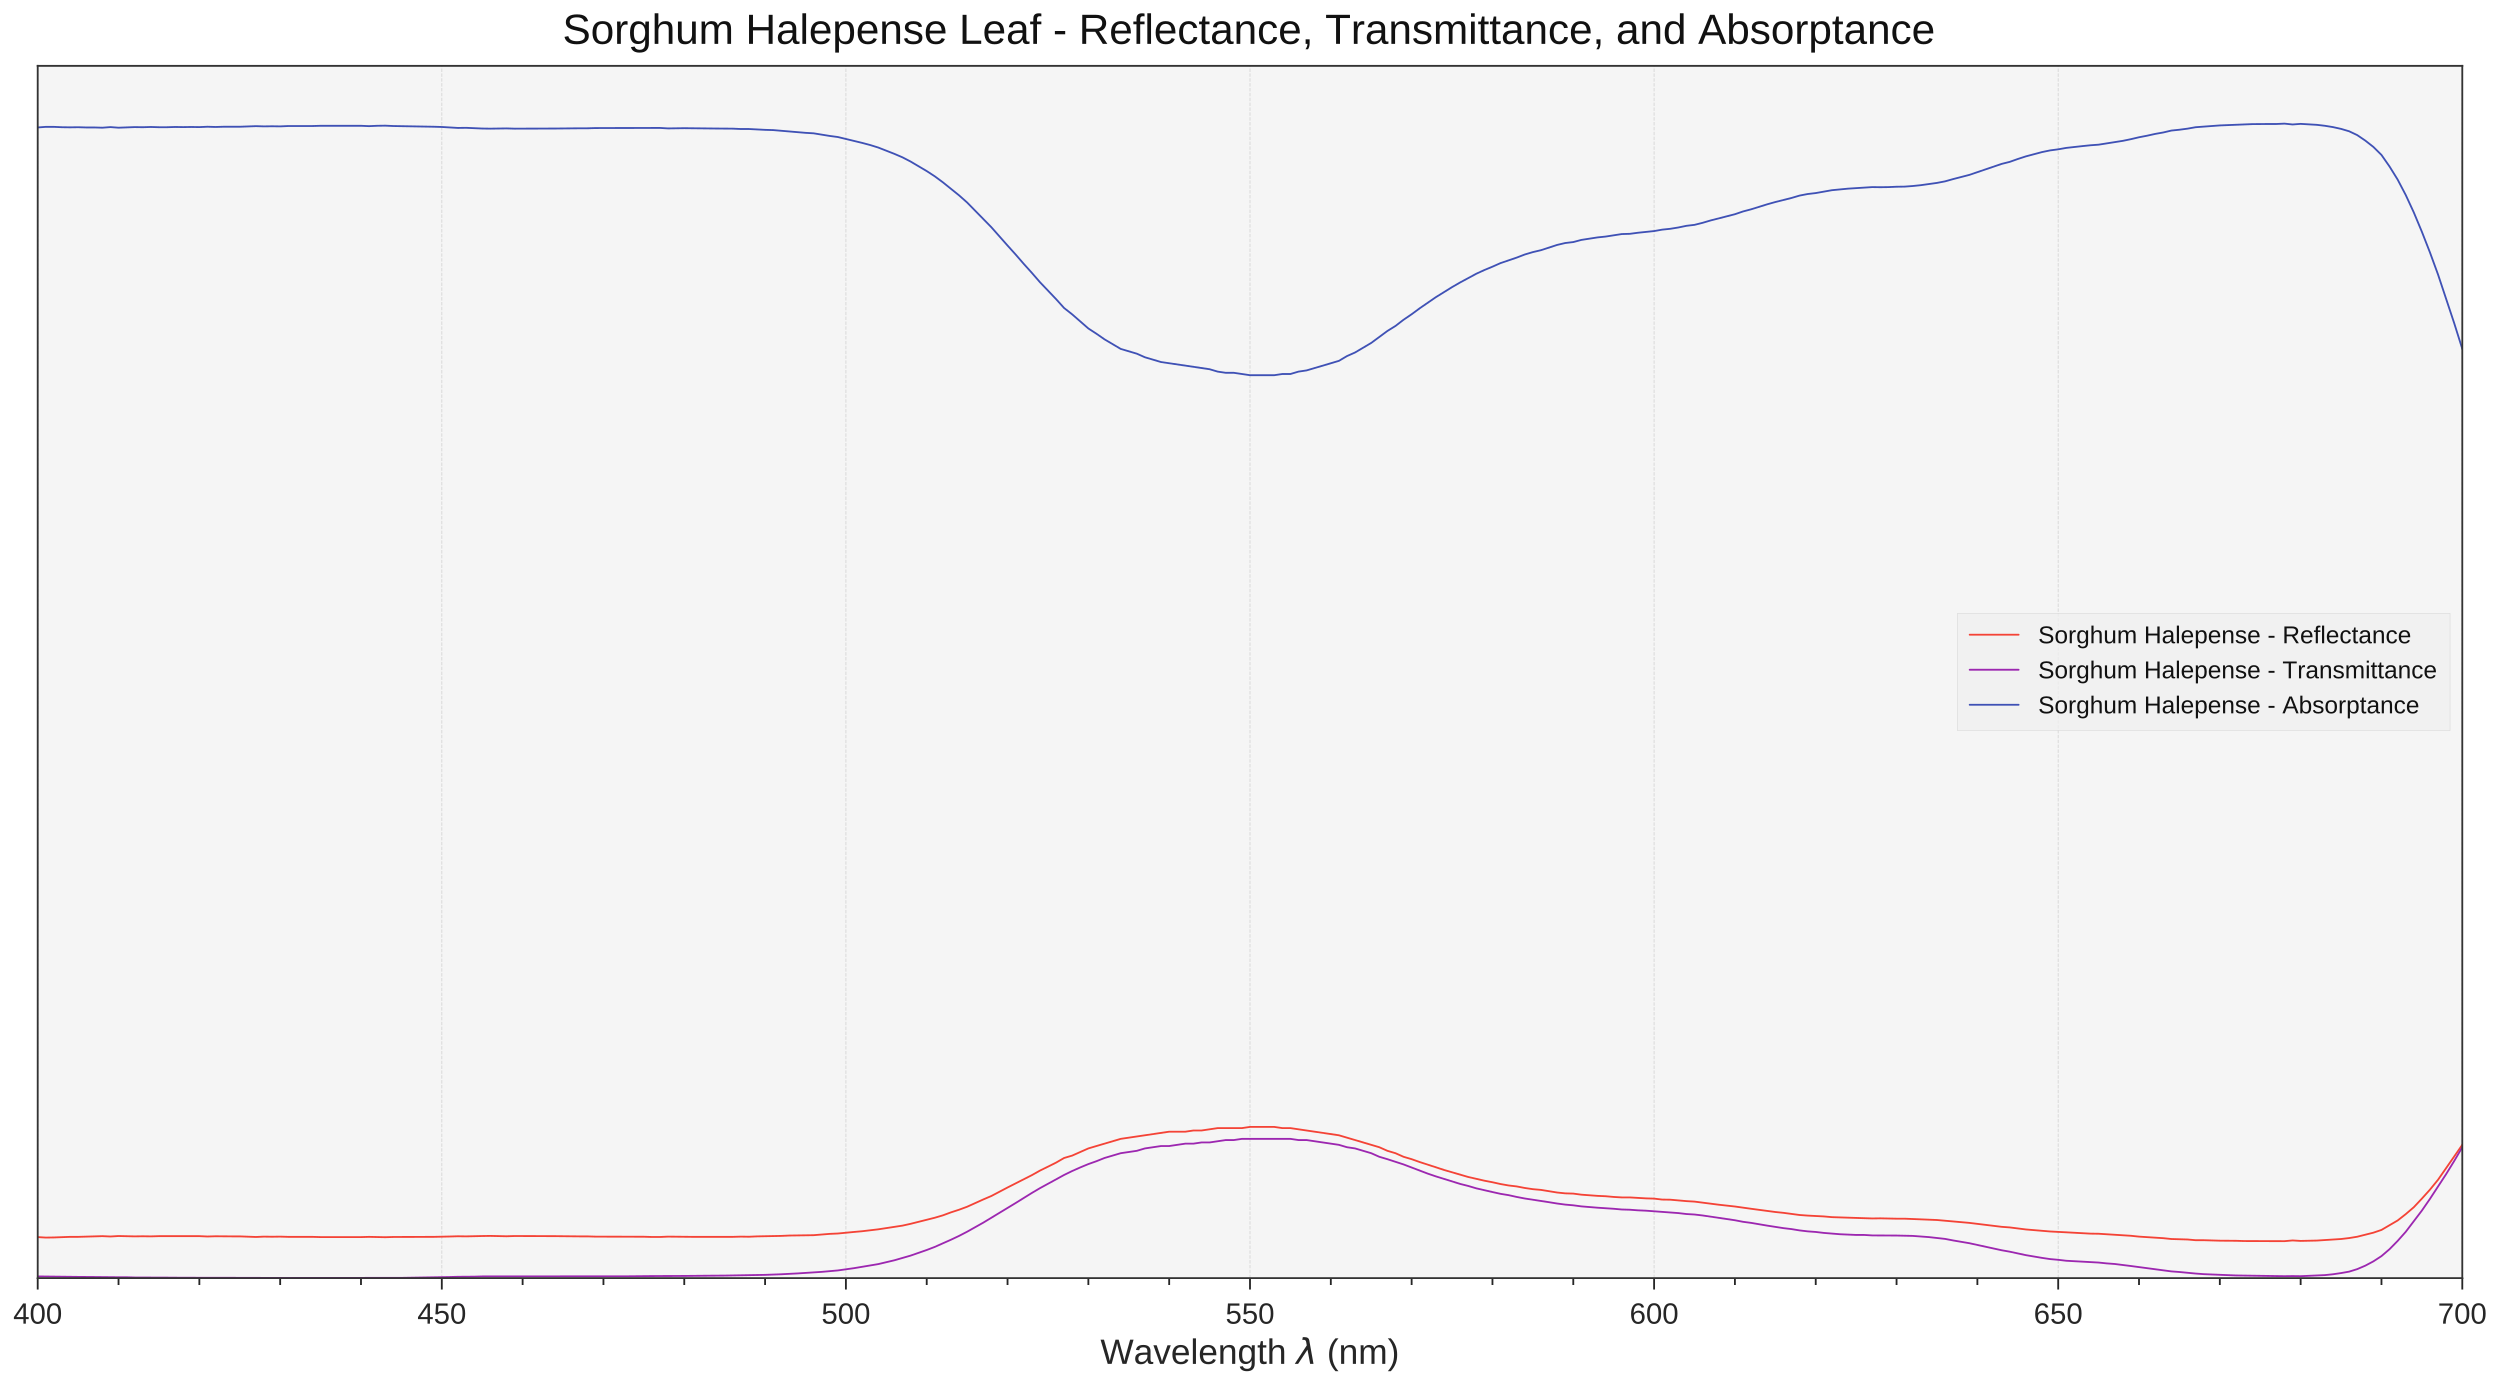 <?xml version="1.0" encoding="utf-8" standalone="no"?>
<!DOCTYPE svg PUBLIC "-//W3C//DTD SVG 1.1//EN"
  "http://www.w3.org/Graphics/SVG/1.1/DTD/svg11.dtd">
<!-- Created with matplotlib (http://matplotlib.org/) -->
<svg height="754.396pt" version="1.1" viewBox="0 0 1362.203 754.396" width="1362.203pt" xmlns="http://www.w3.org/2000/svg" xmlns:xlink="http://www.w3.org/1999/xlink">
 <defs>
  <style type="text/css">
*{stroke-linecap:butt;stroke-linejoin:round;}
  </style>
 </defs>
 <g id="figure_1">
  <g id="patch_1">
   <path d="M 0 754.396 
L 1362.203 754.396 
L 1362.203 0 
L 0 0 
z
" style="fill:none;opacity:0;"/>
  </g>
  <g id="axes_1">
   <g id="patch_2">
    <path d="M 20.546 696.407 
L 1341.656 696.407 
L 1341.656 35.897 
L 20.546 35.897 
z
" style="fill:#f5f5f5;"/>
   </g>
   <g id="matplotlib.axis_1">
    <g id="xtick_1">
     <g id="line2d_1">
      <path clip-path="url(#pf40af270e6)" d="M 20.546 696.407 
L 20.546 35.897 
" style="fill:none;stroke:#d5d5d5;stroke-dasharray:1.85,0.8;stroke-dashoffset:0;stroke-width:0.5;"/>
     </g>
     <g id="line2d_2">
      <defs>
       <path d="M 0 0 
L 0 6.25 
" id="m8e073213bd" style="stroke:#262626;"/>
      </defs>
      <g>
       <use style="fill:#262626;stroke:#262626;" x="20.546" xlink:href="#m8e073213bd" y="696.407"/>
      </g>
     </g>
     <g id="text_1">
      <!-- 400 -->
      <defs>
       <path d="M 43.016 15.578 
L 43.016 0 
L 34.719 0 
L 34.719 15.578 
L 2.297 15.578 
L 2.297 22.406 
L 33.797 68.797 
L 43.016 68.797 
L 43.016 22.516 
L 52.688 22.516 
L 52.688 15.578 
z
M 34.719 58.891 
Q 34.625 58.641 34.234 57.938 
Q 33.844 57.234 33.344 56.344 
Q 32.859 55.469 32.344 54.562 
Q 31.844 53.656 31.453 53.078 
L 13.812 27.094 
Q 13.578 26.703 13.109 26.062 
Q 12.641 25.438 12.156 24.781 
Q 11.672 24.125 11.172 23.484 
Q 10.688 22.859 10.406 22.516 
L 34.719 22.516 
z
" id="LiberationSans-34"/>
       <path d="M 51.703 34.422 
Q 51.703 24.516 49.828 17.75 
Q 47.953 10.984 44.703 6.812 
Q 41.453 2.641 37.062 0.828 
Q 32.672 -0.984 27.688 -0.984 
Q 22.656 -0.984 18.312 0.828 
Q 13.969 2.641 10.766 6.781 
Q 7.562 10.938 5.734 17.703 
Q 3.906 24.469 3.906 34.422 
Q 3.906 44.828 5.734 51.641 
Q 7.562 58.453 10.781 62.5 
Q 14.016 66.547 18.406 68.188 
Q 22.797 69.828 27.984 69.828 
Q 32.906 69.828 37.219 68.188 
Q 41.547 66.547 44.766 62.5 
Q 48 58.453 49.844 51.641 
Q 51.703 44.828 51.703 34.422 
z
M 42.781 34.422 
Q 42.781 42.625 41.797 48.062 
Q 40.828 53.516 38.922 56.766 
Q 37.016 60.016 34.25 61.359 
Q 31.5 62.703 27.984 62.703 
Q 24.266 62.703 21.438 61.328 
Q 18.609 59.969 16.672 56.719 
Q 14.75 53.469 13.766 48.016 
Q 12.797 42.578 12.797 34.422 
Q 12.797 26.516 13.797 21.094 
Q 14.797 15.672 16.719 12.375 
Q 18.656 9.078 21.438 7.641 
Q 24.219 6.203 27.781 6.203 
Q 31.25 6.203 34.031 7.641 
Q 36.812 9.078 38.734 12.375 
Q 40.672 15.672 41.719 21.094 
Q 42.781 26.516 42.781 34.422 
z
" id="LiberationSans-30"/>
      </defs>
      <g style="fill:#262626;" transform="translate(7.2 721.252)scale(0.16 -0.16)">
       <use xlink:href="#LiberationSans-34"/>
       <use x="55.615" xlink:href="#LiberationSans-30"/>
       <use x="111.23" xlink:href="#LiberationSans-30"/>
      </g>
     </g>
    </g>
    <g id="xtick_2">
     <g id="line2d_3">
      <path clip-path="url(#pf40af270e6)" d="M 240.731 696.407 
L 240.731 35.897 
" style="fill:none;stroke:#d5d5d5;stroke-dasharray:1.85,0.8;stroke-dashoffset:0;stroke-width:0.5;"/>
     </g>
     <g id="line2d_4">
      <g>
       <use style="fill:#262626;stroke:#262626;" x="240.731" xlink:href="#m8e073213bd" y="696.407"/>
      </g>
     </g>
     <g id="text_2">
      <!-- 450 -->
      <defs>
       <path d="M 51.422 22.406 
Q 51.422 17.234 49.859 12.938 
Q 48.297 8.641 45.219 5.531 
Q 42.141 2.438 37.578 0.719 
Q 33.016 -0.984 27 -0.984 
Q 21.578 -0.984 17.547 0.281 
Q 13.531 1.562 10.734 3.781 
Q 7.953 6 6.312 8.984 
Q 4.688 11.969 4 15.375 
L 12.891 16.406 
Q 13.422 14.453 14.391 12.625 
Q 15.375 10.797 17.062 9.344 
Q 18.75 7.906 21.219 7.047 
Q 23.688 6.203 27.203 6.203 
Q 30.609 6.203 33.391 7.25 
Q 36.188 8.297 38.156 10.344 
Q 40.141 12.406 41.203 15.375 
Q 42.281 18.359 42.281 22.219 
Q 42.281 25.391 41.25 28.047 
Q 40.234 30.719 38.328 32.641 
Q 36.422 34.578 33.656 35.641 
Q 30.906 36.719 27.391 36.719 
Q 25.203 36.719 23.344 36.328 
Q 21.484 35.938 19.891 35.25 
Q 18.312 34.578 17.016 33.672 
Q 15.719 32.766 14.594 31.781 
L 6 31.781 
L 8.297 68.797 
L 47.406 68.797 
L 47.406 61.328 
L 16.312 61.328 
L 14.984 39.5 
Q 17.328 41.312 20.844 42.594 
Q 24.359 43.891 29.203 43.891 
Q 34.328 43.891 38.422 42.328 
Q 42.531 40.766 45.406 37.906 
Q 48.297 35.062 49.859 31.109 
Q 51.422 27.156 51.422 22.406 
z
" id="LiberationSans-35"/>
      </defs>
      <g style="fill:#262626;" transform="translate(227.385 721.252)scale(0.16 -0.16)">
       <use xlink:href="#LiberationSans-34"/>
       <use x="55.615" xlink:href="#LiberationSans-35"/>
       <use x="111.23" xlink:href="#LiberationSans-30"/>
      </g>
     </g>
    </g>
    <g id="xtick_3">
     <g id="line2d_5">
      <path clip-path="url(#pf40af270e6)" d="M 460.916 696.407 
L 460.916 35.897 
" style="fill:none;stroke:#d5d5d5;stroke-dasharray:1.85,0.8;stroke-dashoffset:0;stroke-width:0.5;"/>
     </g>
     <g id="line2d_6">
      <g>
       <use style="fill:#262626;stroke:#262626;" x="460.916" xlink:href="#m8e073213bd" y="696.407"/>
      </g>
     </g>
     <g id="text_3">
      <!-- 500 -->
      <g style="fill:#262626;" transform="translate(447.57 721.252)scale(0.16 -0.16)">
       <use xlink:href="#LiberationSans-35"/>
       <use x="55.615" xlink:href="#LiberationSans-30"/>
       <use x="111.23" xlink:href="#LiberationSans-30"/>
      </g>
     </g>
    </g>
    <g id="xtick_4">
     <g id="line2d_7">
      <path clip-path="url(#pf40af270e6)" d="M 681.101 696.407 
L 681.101 35.897 
" style="fill:none;stroke:#d5d5d5;stroke-dasharray:1.85,0.8;stroke-dashoffset:0;stroke-width:0.5;"/>
     </g>
     <g id="line2d_8">
      <g>
       <use style="fill:#262626;stroke:#262626;" x="681.101" xlink:href="#m8e073213bd" y="696.407"/>
      </g>
     </g>
     <g id="text_4">
      <!-- 550 -->
      <g style="fill:#262626;" transform="translate(667.755 721.252)scale(0.16 -0.16)">
       <use xlink:href="#LiberationSans-35"/>
       <use x="55.615" xlink:href="#LiberationSans-35"/>
       <use x="111.23" xlink:href="#LiberationSans-30"/>
      </g>
     </g>
    </g>
    <g id="xtick_5">
     <g id="line2d_9">
      <path clip-path="url(#pf40af270e6)" d="M 901.286 696.407 
L 901.286 35.897 
" style="fill:none;stroke:#d5d5d5;stroke-dasharray:1.85,0.8;stroke-dashoffset:0;stroke-width:0.5;"/>
     </g>
     <g id="line2d_10">
      <g>
       <use style="fill:#262626;stroke:#262626;" x="901.286" xlink:href="#m8e073213bd" y="696.407"/>
      </g>
     </g>
     <g id="text_5">
      <!-- 600 -->
      <defs>
       <path d="M 51.219 22.516 
Q 51.219 17.328 49.781 13 
Q 48.344 8.688 45.531 5.578 
Q 42.719 2.484 38.562 0.75 
Q 34.422 -0.984 29 -0.984 
Q 23 -0.984 18.5 1.312 
Q 14.016 3.609 11.031 7.922 
Q 8.062 12.25 6.562 18.531 
Q 5.078 24.812 5.078 32.812 
Q 5.078 42 6.766 48.922 
Q 8.453 55.859 11.625 60.5 
Q 14.797 65.141 19.359 67.484 
Q 23.922 69.828 29.688 69.828 
Q 33.203 69.828 36.281 69.094 
Q 39.359 68.359 41.875 66.719 
Q 44.391 65.094 46.281 62.406 
Q 48.188 59.719 49.312 55.812 
L 40.922 54.297 
Q 39.547 58.734 36.547 60.719 
Q 33.547 62.703 29.594 62.703 
Q 25.984 62.703 23.047 60.984 
Q 20.125 59.281 18.062 55.875 
Q 16.016 52.484 14.906 47.359 
Q 13.812 42.234 13.812 35.406 
Q 16.219 39.844 20.562 42.156 
Q 24.906 44.484 30.516 44.484 
Q 35.203 44.484 39.016 42.969 
Q 42.828 41.453 45.531 38.594 
Q 48.25 35.75 49.734 31.672 
Q 51.219 27.594 51.219 22.516 
z
M 42.281 22.125 
Q 42.281 25.688 41.406 28.562 
Q 40.531 31.453 38.766 33.469 
Q 37.016 35.5 34.422 36.594 
Q 31.844 37.703 28.422 37.703 
Q 26.031 37.703 23.578 36.984 
Q 21.141 36.281 19.156 34.688 
Q 17.188 33.109 15.938 30.516 
Q 14.703 27.938 14.703 24.219 
Q 14.703 20.406 15.672 17.109 
Q 16.656 13.812 18.484 11.375 
Q 20.312 8.938 22.891 7.516 
Q 25.484 6.109 28.719 6.109 
Q 31.891 6.109 34.406 7.203 
Q 36.922 8.297 38.672 10.375 
Q 40.438 12.453 41.359 15.422 
Q 42.281 18.406 42.281 22.125 
z
" id="LiberationSans-36"/>
      </defs>
      <g style="fill:#262626;" transform="translate(887.94 721.252)scale(0.16 -0.16)">
       <use xlink:href="#LiberationSans-36"/>
       <use x="55.615" xlink:href="#LiberationSans-30"/>
       <use x="111.23" xlink:href="#LiberationSans-30"/>
      </g>
     </g>
    </g>
    <g id="xtick_6">
     <g id="line2d_11">
      <path clip-path="url(#pf40af270e6)" d="M 1121.471 696.407 
L 1121.471 35.897 
" style="fill:none;stroke:#d5d5d5;stroke-dasharray:1.85,0.8;stroke-dashoffset:0;stroke-width:0.5;"/>
     </g>
     <g id="line2d_12">
      <g>
       <use style="fill:#262626;stroke:#262626;" x="1121.471" xlink:href="#m8e073213bd" y="696.407"/>
      </g>
     </g>
     <g id="text_6">
      <!-- 650 -->
      <g style="fill:#262626;" transform="translate(1108.125 721.252)scale(0.16 -0.16)">
       <use xlink:href="#LiberationSans-36"/>
       <use x="55.615" xlink:href="#LiberationSans-35"/>
       <use x="111.23" xlink:href="#LiberationSans-30"/>
      </g>
     </g>
    </g>
    <g id="xtick_7">
     <g id="line2d_13">
      <path clip-path="url(#pf40af270e6)" d="M 1341.656 696.407 
L 1341.656 35.897 
" style="fill:none;stroke:#d5d5d5;stroke-dasharray:1.85,0.8;stroke-dashoffset:0;stroke-width:0.5;"/>
     </g>
     <g id="line2d_14">
      <g>
       <use style="fill:#262626;stroke:#262626;" x="1341.656" xlink:href="#m8e073213bd" y="696.407"/>
      </g>
     </g>
     <g id="text_7">
      <!-- 700 -->
      <defs>
       <path d="M 50.594 61.672 
Q 45.406 53.766 41.062 46.453 
Q 36.719 39.156 33.594 31.75 
Q 30.469 24.359 28.734 16.578 
Q 27 8.797 27 0 
L 17.828 0 
Q 17.828 8.25 19.781 16.188 
Q 21.734 24.125 25.047 31.766 
Q 28.375 39.406 32.766 46.781 
Q 37.156 54.156 42.094 61.328 
L 5.125 61.328 
L 5.125 68.797 
L 50.594 68.797 
z
" id="LiberationSans-37"/>
      </defs>
      <g style="fill:#262626;" transform="translate(1328.31 721.252)scale(0.16 -0.16)">
       <use xlink:href="#LiberationSans-37"/>
       <use x="55.615" xlink:href="#LiberationSans-30"/>
       <use x="111.23" xlink:href="#LiberationSans-30"/>
      </g>
     </g>
    </g>
    <g id="xtick_8">
     <g id="line2d_15">
      <defs>
       <path d="M 0 0 
L 0 3.75 
" id="m6a6f4b7bab" style="stroke:#262626;"/>
      </defs>
      <g>
       <use style="fill:#262626;stroke:#262626;" x="64.583" xlink:href="#m6a6f4b7bab" y="696.407"/>
      </g>
     </g>
    </g>
    <g id="xtick_9">
     <g id="line2d_16">
      <g>
       <use style="fill:#262626;stroke:#262626;" x="108.62" xlink:href="#m6a6f4b7bab" y="696.407"/>
      </g>
     </g>
    </g>
    <g id="xtick_10">
     <g id="line2d_17">
      <g>
       <use style="fill:#262626;stroke:#262626;" x="152.657" xlink:href="#m6a6f4b7bab" y="696.407"/>
      </g>
     </g>
    </g>
    <g id="xtick_11">
     <g id="line2d_18">
      <g>
       <use style="fill:#262626;stroke:#262626;" x="196.694" xlink:href="#m6a6f4b7bab" y="696.407"/>
      </g>
     </g>
    </g>
    <g id="xtick_12">
     <g id="line2d_19">
      <g>
       <use style="fill:#262626;stroke:#262626;" x="284.768" xlink:href="#m6a6f4b7bab" y="696.407"/>
      </g>
     </g>
    </g>
    <g id="xtick_13">
     <g id="line2d_20">
      <g>
       <use style="fill:#262626;stroke:#262626;" x="328.805" xlink:href="#m6a6f4b7bab" y="696.407"/>
      </g>
     </g>
    </g>
    <g id="xtick_14">
     <g id="line2d_21">
      <g>
       <use style="fill:#262626;stroke:#262626;" x="372.842" xlink:href="#m6a6f4b7bab" y="696.407"/>
      </g>
     </g>
    </g>
    <g id="xtick_15">
     <g id="line2d_22">
      <g>
       <use style="fill:#262626;stroke:#262626;" x="416.879" xlink:href="#m6a6f4b7bab" y="696.407"/>
      </g>
     </g>
    </g>
    <g id="xtick_16">
     <g id="line2d_23">
      <g>
       <use style="fill:#262626;stroke:#262626;" x="504.953" xlink:href="#m6a6f4b7bab" y="696.407"/>
      </g>
     </g>
    </g>
    <g id="xtick_17">
     <g id="line2d_24">
      <g>
       <use style="fill:#262626;stroke:#262626;" x="548.99" xlink:href="#m6a6f4b7bab" y="696.407"/>
      </g>
     </g>
    </g>
    <g id="xtick_18">
     <g id="line2d_25">
      <g>
       <use style="fill:#262626;stroke:#262626;" x="593.027" xlink:href="#m6a6f4b7bab" y="696.407"/>
      </g>
     </g>
    </g>
    <g id="xtick_19">
     <g id="line2d_26">
      <g>
       <use style="fill:#262626;stroke:#262626;" x="637.064" xlink:href="#m6a6f4b7bab" y="696.407"/>
      </g>
     </g>
    </g>
    <g id="xtick_20">
     <g id="line2d_27">
      <g>
       <use style="fill:#262626;stroke:#262626;" x="725.138" xlink:href="#m6a6f4b7bab" y="696.407"/>
      </g>
     </g>
    </g>
    <g id="xtick_21">
     <g id="line2d_28">
      <g>
       <use style="fill:#262626;stroke:#262626;" x="769.175" xlink:href="#m6a6f4b7bab" y="696.407"/>
      </g>
     </g>
    </g>
    <g id="xtick_22">
     <g id="line2d_29">
      <g>
       <use style="fill:#262626;stroke:#262626;" x="813.212" xlink:href="#m6a6f4b7bab" y="696.407"/>
      </g>
     </g>
    </g>
    <g id="xtick_23">
     <g id="line2d_30">
      <g>
       <use style="fill:#262626;stroke:#262626;" x="857.249" xlink:href="#m6a6f4b7bab" y="696.407"/>
      </g>
     </g>
    </g>
    <g id="xtick_24">
     <g id="line2d_31">
      <g>
       <use style="fill:#262626;stroke:#262626;" x="945.323" xlink:href="#m6a6f4b7bab" y="696.407"/>
      </g>
     </g>
    </g>
    <g id="xtick_25">
     <g id="line2d_32">
      <g>
       <use style="fill:#262626;stroke:#262626;" x="989.36" xlink:href="#m6a6f4b7bab" y="696.407"/>
      </g>
     </g>
    </g>
    <g id="xtick_26">
     <g id="line2d_33">
      <g>
       <use style="fill:#262626;stroke:#262626;" x="1033.397" xlink:href="#m6a6f4b7bab" y="696.407"/>
      </g>
     </g>
    </g>
    <g id="xtick_27">
     <g id="line2d_34">
      <g>
       <use style="fill:#262626;stroke:#262626;" x="1077.434" xlink:href="#m6a6f4b7bab" y="696.407"/>
      </g>
     </g>
    </g>
    <g id="xtick_28">
     <g id="line2d_35">
      <g>
       <use style="fill:#262626;stroke:#262626;" x="1165.508" xlink:href="#m6a6f4b7bab" y="696.407"/>
      </g>
     </g>
    </g>
    <g id="xtick_29">
     <g id="line2d_36">
      <g>
       <use style="fill:#262626;stroke:#262626;" x="1209.545" xlink:href="#m6a6f4b7bab" y="696.407"/>
      </g>
     </g>
    </g>
    <g id="xtick_30">
     <g id="line2d_37">
      <g>
       <use style="fill:#262626;stroke:#262626;" x="1253.582" xlink:href="#m6a6f4b7bab" y="696.407"/>
      </g>
     </g>
    </g>
    <g id="xtick_31">
     <g id="line2d_38">
      <g>
       <use style="fill:#262626;stroke:#262626;" x="1297.619" xlink:href="#m6a6f4b7bab" y="696.407"/>
      </g>
     </g>
    </g>
    <g id="text_8">
     <!-- Wavelength $\lambda$ (nm) -->
     <defs>
      <path d="M 73.781 0 
L 62.641 0 
L 50.734 43.703 
Q 50.203 45.562 49.578 48.094 
Q 48.969 50.641 48.484 52.938 
Q 47.906 55.609 47.312 58.406 
Q 46.688 55.562 46.094 52.875 
Q 45.562 50.531 44.969 48.047 
Q 44.391 45.562 43.844 43.703 
L 31.844 0 
L 20.703 0 
L 0.438 68.797 
L 10.156 68.797 
L 22.516 25.094 
Q 23.344 22.016 24.094 18.984 
Q 24.859 15.969 25.391 13.578 
Q 26.031 10.75 26.562 8.203 
Q 27.297 11.578 28.078 14.844 
Q 28.422 16.219 28.766 17.719 
Q 29.109 19.234 29.469 20.703 
Q 29.828 22.172 30.188 23.516 
Q 30.562 24.859 30.859 25.984 
L 42.828 68.797 
L 51.766 68.797 
L 63.719 25.984 
Q 64.016 24.859 64.375 23.516 
Q 64.75 22.172 65.109 20.719 
Q 65.484 19.281 65.812 17.766 
Q 66.156 16.266 66.5 14.891 
Q 67.281 11.625 68.016 8.203 
Q 68.062 8.203 68.453 9.891 
Q 68.844 11.578 69.422 14.109 
Q 70.016 16.656 70.719 19.609 
Q 71.438 22.562 72.172 25.094 
L 84.328 68.797 
L 94.047 68.797 
z
" id="LiberationSans-57"/>
      <path d="M 20.219 -0.984 
Q 12.25 -0.984 8.25 3.219 
Q 4.25 7.422 4.25 14.75 
Q 4.25 19.969 6.219 23.312 
Q 8.203 26.656 11.391 28.562 
Q 14.594 30.469 18.688 31.203 
Q 22.797 31.938 27.047 32.031 
L 38.922 32.234 
L 38.922 35.109 
Q 38.922 38.375 38.234 40.672 
Q 37.547 42.969 36.125 44.375 
Q 34.719 45.797 32.594 46.453 
Q 30.469 47.125 27.594 47.125 
Q 25.047 47.125 23 46.75 
Q 20.953 46.391 19.438 45.438 
Q 17.922 44.484 16.984 42.844 
Q 16.062 41.219 15.766 38.719 
L 6.594 39.547 
Q 7.078 42.672 8.438 45.281 
Q 9.812 47.906 12.328 49.797 
Q 14.844 51.703 18.625 52.75 
Q 22.406 53.812 27.781 53.812 
Q 37.75 53.812 42.766 49.234 
Q 47.797 44.672 47.797 36.031 
L 47.797 13.281 
Q 47.797 9.375 48.828 7.391 
Q 49.859 5.422 52.734 5.422 
Q 53.469 5.422 54.203 5.516 
Q 54.938 5.609 55.609 5.766 
L 55.609 0.297 
Q 53.953 -0.094 52.312 -0.281 
Q 50.688 -0.484 48.828 -0.484 
Q 46.344 -0.484 44.562 0.172 
Q 42.781 0.828 41.656 2.172 
Q 40.531 3.516 39.938 5.484 
Q 39.359 7.469 39.203 10.109 
L 38.922 10.109 
Q 37.5 7.562 35.812 5.516 
Q 34.125 3.469 31.875 2.031 
Q 29.641 0.594 26.781 -0.188 
Q 23.922 -0.984 20.219 -0.984 
z
M 22.219 5.609 
Q 26.422 5.609 29.562 7.141 
Q 32.719 8.688 34.781 11.078 
Q 36.859 13.484 37.891 16.312 
Q 38.922 19.141 38.922 21.734 
L 38.922 26.078 
L 29.297 25.875 
Q 26.078 25.828 23.172 25.406 
Q 20.266 25 18.062 23.781 
Q 15.875 22.562 14.578 20.359 
Q 13.281 18.172 13.281 14.594 
Q 13.281 10.297 15.594 7.953 
Q 17.922 5.609 22.219 5.609 
z
" id="LiberationSans-61"/>
      <path d="M 29.938 0 
L 19.531 0 
L 0.344 52.828 
L 9.719 52.828 
L 21.344 18.453 
Q 21.688 17.391 22.141 15.844 
Q 22.609 14.312 23.094 12.641 
Q 23.578 10.984 24 9.438 
Q 24.422 7.906 24.703 6.891 
Q 25 7.906 25.453 9.438 
Q 25.922 10.984 26.406 12.594 
Q 26.906 14.203 27.422 15.734 
Q 27.938 17.281 28.328 18.359 
L 40.328 52.828 
L 49.656 52.828 
z
" id="LiberationSans-76"/>
      <path d="M 13.484 24.562 
Q 13.484 20.406 14.328 16.906 
Q 15.188 13.422 16.969 10.906 
Q 18.75 8.406 21.531 7 
Q 24.312 5.609 28.219 5.609 
Q 33.938 5.609 37.375 7.906 
Q 40.828 10.203 42.047 13.719 
L 49.75 11.531 
Q 48.922 9.328 47.438 7.109 
Q 45.953 4.891 43.453 3.094 
Q 40.969 1.312 37.234 0.156 
Q 33.5 -0.984 28.219 -0.984 
Q 16.5 -0.984 10.375 6 
Q 4.25 12.984 4.25 26.766 
Q 4.25 34.188 6.094 39.328 
Q 7.953 44.484 11.172 47.703 
Q 14.406 50.922 18.703 52.359 
Q 23 53.812 27.875 53.812 
Q 34.516 53.812 38.984 51.656 
Q 43.453 49.516 46.156 45.719 
Q 48.875 41.938 50.016 36.812 
Q 51.172 31.688 51.172 25.734 
L 51.172 24.562 
z
M 42.094 31.297 
Q 41.359 39.656 37.844 43.484 
Q 34.328 47.312 27.734 47.312 
Q 25.531 47.312 23.109 46.609 
Q 20.703 45.906 18.656 44.094 
Q 16.609 42.281 15.188 39.172 
Q 13.766 36.078 13.578 31.297 
z
" id="LiberationSans-65"/>
      <path d="M 6.734 0 
L 6.734 72.469 
L 15.531 72.469 
L 15.531 0 
z
" id="LiberationSans-6c"/>
      <path d="M 40.281 0 
L 40.281 33.5 
Q 40.281 37.359 39.719 39.938 
Q 39.156 42.531 37.891 44.109 
Q 36.625 45.703 34.547 46.359 
Q 32.469 47.016 29.391 47.016 
Q 26.266 47.016 23.75 45.922 
Q 21.234 44.828 19.453 42.75 
Q 17.672 40.672 16.688 37.625 
Q 15.719 34.578 15.719 30.609 
L 15.719 0 
L 6.938 0 
L 6.938 41.547 
Q 6.938 43.219 6.906 45.047 
Q 6.891 46.875 6.828 48.5 
Q 6.781 50.141 6.734 51.312 
Q 6.688 52.484 6.641 52.828 
L 14.938 52.828 
Q 14.984 52.594 15.031 51.516 
Q 15.094 50.438 15.156 49.047 
Q 15.234 47.656 15.281 46.219 
Q 15.328 44.781 15.328 43.797 
L 15.484 43.797 
Q 16.75 46.094 18.266 47.953 
Q 19.781 49.812 21.781 51.094 
Q 23.781 52.391 26.359 53.094 
Q 28.953 53.812 32.375 53.812 
Q 36.766 53.812 39.938 52.734 
Q 43.109 51.656 45.156 49.406 
Q 47.219 47.172 48.172 43.625 
Q 49.125 40.094 49.125 35.203 
L 49.125 0 
z
" id="LiberationSans-6e"/>
      <path d="M 26.766 -20.75 
Q 22.219 -20.75 18.703 -19.812 
Q 15.188 -18.891 12.688 -17.156 
Q 10.203 -15.438 8.641 -13.031 
Q 7.078 -10.641 6.391 -7.719 
L 15.234 -6.453 
Q 16.109 -10.109 19.109 -12.078 
Q 22.125 -14.062 27 -14.062 
Q 29.984 -14.062 32.422 -13.234 
Q 34.859 -12.406 36.562 -10.562 
Q 38.281 -8.734 39.203 -5.797 
Q 40.141 -2.875 40.141 1.312 
L 40.141 9.812 
L 40.047 9.812 
Q 39.062 7.812 37.625 5.984 
Q 36.188 4.156 34.109 2.734 
Q 32.031 1.312 29.297 0.453 
Q 26.562 -0.391 23.047 -0.391 
Q 18.016 -0.391 14.422 1.297 
Q 10.844 2.984 8.562 6.344 
Q 6.297 9.719 5.25 14.719 
Q 4.203 19.734 4.203 26.312 
Q 4.203 32.672 5.25 37.75 
Q 6.297 42.828 8.656 46.359 
Q 11.031 49.906 14.812 51.781 
Q 18.609 53.656 24.031 53.656 
Q 29.641 53.656 33.766 51.094 
Q 37.891 48.531 40.141 43.797 
L 40.234 43.797 
Q 40.234 45.016 40.297 46.531 
Q 40.375 48.047 40.453 49.391 
Q 40.531 50.734 40.625 51.703 
Q 40.719 52.688 40.828 52.828 
L 49.172 52.828 
Q 49.125 52.391 49.078 51.344 
Q 49.031 50.297 48.969 48.828 
Q 48.922 47.359 48.891 45.578 
Q 48.875 43.797 48.875 41.891 
L 48.875 1.516 
Q 48.875 -9.578 43.422 -15.156 
Q 37.984 -20.75 26.766 -20.75 
z
M 40.141 26.422 
Q 40.141 31.938 38.938 35.859 
Q 37.75 39.797 35.797 42.281 
Q 33.844 44.781 31.328 45.953 
Q 28.812 47.125 26.172 47.125 
Q 22.797 47.125 20.375 45.953 
Q 17.969 44.781 16.375 42.266 
Q 14.797 39.75 14.031 35.812 
Q 13.281 31.891 13.281 26.422 
Q 13.281 20.703 14.031 16.812 
Q 14.797 12.938 16.359 10.547 
Q 17.922 8.156 20.312 7.125 
Q 22.703 6.109 26.031 6.109 
Q 28.656 6.109 31.172 7.219 
Q 33.688 8.344 35.688 10.781 
Q 37.703 13.234 38.922 17.094 
Q 40.141 20.953 40.141 26.422 
z
" id="LiberationSans-67"/>
      <path d="M 27.047 0.391 
Q 25.047 -0.141 22.969 -0.453 
Q 20.906 -0.781 18.172 -0.781 
Q 7.625 -0.781 7.625 11.188 
L 7.625 46.438 
L 1.516 46.438 
L 1.516 52.828 
L 7.953 52.828 
L 10.547 64.656 
L 16.406 64.656 
L 16.406 52.828 
L 26.172 52.828 
L 26.172 46.438 
L 16.406 46.438 
L 16.406 13.094 
Q 16.406 9.281 17.641 7.734 
Q 18.891 6.203 21.969 6.203 
Q 23.25 6.203 24.438 6.391 
Q 25.641 6.594 27.047 6.891 
z
" id="LiberationSans-74"/>
      <path d="M 15.484 43.797 
Q 16.938 46.484 18.641 48.359 
Q 20.359 50.25 22.406 51.469 
Q 24.469 52.688 26.906 53.25 
Q 29.344 53.812 32.375 53.812 
Q 37.453 53.812 40.703 52.438 
Q 43.953 51.078 45.828 48.609 
Q 47.703 46.141 48.406 42.719 
Q 49.125 39.312 49.125 35.203 
L 49.125 0 
L 40.281 0 
L 40.281 33.5 
Q 40.281 36.859 39.859 39.391 
Q 39.453 41.938 38.281 43.625 
Q 37.109 45.312 34.953 46.156 
Q 32.812 47.016 29.391 47.016 
Q 26.266 47.016 23.75 45.891 
Q 21.234 44.781 19.453 42.719 
Q 17.672 40.672 16.688 37.734 
Q 15.719 34.812 15.719 31.156 
L 15.719 0 
L 6.938 0 
L 6.938 72.469 
L 15.719 72.469 
L 15.719 53.609 
Q 15.719 52 15.672 50.391 
Q 15.625 48.781 15.547 47.406 
Q 15.484 46.047 15.422 45.094 
Q 15.375 44.141 15.328 43.797 
z
" id="LiberationSans-68"/>
      <path id="LiberationSans-20"/>
      <path d="M 36.719 67.438 
L 48.828 0 
L 39.312 0 
L 31.844 40.438 
L 5.125 0 
L -4.391 0 
L 29.734 52.438 
L 28.031 62.109 
Q 26.953 68.266 21.734 68.266 
L 17.047 68.266 
L 18.5 75.984 
L 24.219 75.875 
Q 35.203 75.734 36.719 67.438 
z
" id="DejaVuSans-Oblique-3bb"/>
      <path d="M 6.203 25.984 
Q 6.203 32.766 7.219 38.969 
Q 8.25 45.172 10.438 50.875 
Q 12.641 56.594 16.062 61.953 
Q 19.484 67.328 24.219 72.469 
L 32.719 72.469 
Q 28.125 67.328 24.781 61.938 
Q 21.438 56.547 19.281 50.797 
Q 17.141 45.062 16.094 38.859 
Q 15.047 32.672 15.047 25.875 
Q 15.047 19.094 16.094 12.891 
Q 17.141 6.688 19.281 0.922 
Q 21.438 -4.828 24.781 -10.203 
Q 28.125 -15.578 32.719 -20.703 
L 24.219 -20.703 
Q 19.484 -15.578 16.062 -10.203 
Q 12.641 -4.828 10.438 0.875 
Q 8.25 6.594 7.219 12.766 
Q 6.203 18.953 6.203 25.781 
z
" id="LiberationSans-28"/>
      <path d="M 37.5 0 
L 37.5 33.5 
Q 37.5 37.359 37.016 39.938 
Q 36.531 42.531 35.375 44.109 
Q 34.234 45.703 32.375 46.359 
Q 30.516 47.016 27.828 47.016 
Q 25.047 47.016 22.797 45.922 
Q 20.562 44.828 18.969 42.75 
Q 17.391 40.672 16.531 37.625 
Q 15.672 34.578 15.672 30.609 
L 15.672 0 
L 6.938 0 
L 6.938 41.547 
Q 6.938 43.219 6.906 45.047 
Q 6.891 46.875 6.828 48.5 
Q 6.781 50.141 6.734 51.312 
Q 6.688 52.484 6.641 52.828 
L 14.938 52.828 
Q 14.984 52.594 15.031 51.516 
Q 15.094 50.438 15.156 49.047 
Q 15.234 47.656 15.281 46.219 
Q 15.328 44.781 15.328 43.797 
L 15.484 43.797 
Q 16.656 46.094 18.016 47.953 
Q 19.391 49.812 21.219 51.094 
Q 23.047 52.391 25.406 53.094 
Q 27.781 53.812 30.906 53.812 
Q 36.922 53.812 40.406 51.422 
Q 43.891 49.031 45.266 43.797 
L 45.406 43.797 
Q 46.578 46.094 48.047 47.953 
Q 49.516 49.812 51.469 51.094 
Q 53.422 52.391 55.859 53.094 
Q 58.297 53.812 61.422 53.812 
Q 65.438 53.812 68.328 52.734 
Q 71.234 51.656 73.094 49.406 
Q 74.953 47.172 75.828 43.625 
Q 76.703 40.094 76.703 35.203 
L 76.703 0 
L 68.016 0 
L 68.016 33.5 
Q 68.016 37.359 67.531 39.938 
Q 67.047 42.531 65.891 44.109 
Q 64.75 45.703 62.891 46.359 
Q 61.031 47.016 58.344 47.016 
Q 55.562 47.016 53.312 45.969 
Q 51.078 44.922 49.484 42.875 
Q 47.906 40.828 47.047 37.75 
Q 46.188 34.672 46.188 30.609 
L 46.188 0 
z
" id="LiberationSans-6d"/>
      <path d="M 27.094 25.781 
Q 27.094 18.953 26.062 12.766 
Q 25.047 6.594 22.844 0.875 
Q 20.656 -4.828 17.234 -10.203 
Q 13.812 -15.578 9.078 -20.703 
L 0.594 -20.703 
Q 5.172 -15.578 8.516 -10.203 
Q 11.859 -4.828 14 0.922 
Q 16.156 6.688 17.203 12.891 
Q 18.266 19.094 18.266 25.875 
Q 18.266 32.672 17.203 38.859 
Q 16.156 45.062 14 50.797 
Q 11.859 56.547 8.516 61.938 
Q 5.172 67.328 0.594 72.469 
L 9.078 72.469 
Q 13.812 67.328 17.234 61.953 
Q 20.656 56.594 22.844 50.875 
Q 25.047 45.172 26.062 38.969 
Q 27.094 32.766 27.094 25.984 
z
" id="LiberationSans-29"/>
     </defs>
     <g style="fill:#262626;" transform="translate(599.597 743.164)scale(0.192 -0.192)">
      <use transform="translate(0 0.016)" xlink:href="#LiberationSans-57"/>
      <use transform="translate(94.385 0.016)" xlink:href="#LiberationSans-61"/>
      <use transform="translate(150 0.016)" xlink:href="#LiberationSans-76"/>
      <use transform="translate(200 0.016)" xlink:href="#LiberationSans-65"/>
      <use transform="translate(255.615 0.016)" xlink:href="#LiberationSans-6c"/>
      <use transform="translate(277.832 0.016)" xlink:href="#LiberationSans-65"/>
      <use transform="translate(333.447 0.016)" xlink:href="#LiberationSans-6e"/>
      <use transform="translate(389.062 0.016)" xlink:href="#LiberationSans-67"/>
      <use transform="translate(444.678 0.016)" xlink:href="#LiberationSans-74"/>
      <use transform="translate(472.461 0.016)" xlink:href="#LiberationSans-68"/>
      <use transform="translate(528.076 0.016)" xlink:href="#LiberationSans-20"/>
      <use transform="translate(555.859 0.016)" xlink:href="#DejaVuSans-Oblique-3bb"/>
      <use transform="translate(615.039 0.016)" xlink:href="#LiberationSans-20"/>
      <use transform="translate(642.822 0.016)" xlink:href="#LiberationSans-28"/>
      <use transform="translate(676.123 0.016)" xlink:href="#LiberationSans-6e"/>
      <use transform="translate(731.738 0.016)" xlink:href="#LiberationSans-6d"/>
      <use transform="translate(815.039 0.016)" xlink:href="#LiberationSans-29"/>
     </g>
    </g>
   </g>
   <g id="matplotlib.axis_2"/>
   <g id="line2d_39">
    <path clip-path="url(#pf40af270e6)" d="M 20.546 674.071 
L 24.95 674.332 
L 29.354 674.267 
L 38.161 673.941 
L 42.565 673.941 
L 55.776 673.55 
L 60.18 673.746 
L 64.583 673.485 
L 73.391 673.681 
L 77.794 673.615 
L 82.198 673.681 
L 86.602 673.55 
L 108.62 673.55 
L 113.024 673.746 
L 117.428 673.615 
L 126.235 673.681 
L 130.639 673.681 
L 139.446 674.006 
L 143.85 673.811 
L 148.254 673.876 
L 152.657 673.811 
L 157.061 673.941 
L 170.272 673.941 
L 174.676 674.071 
L 196.694 674.071 
L 201.098 673.941 
L 209.905 674.136 
L 214.309 674.006 
L 236.328 673.941 
L 245.135 673.746 
L 249.539 673.615 
L 253.942 673.681 
L 262.75 673.485 
L 267.153 673.42 
L 275.961 673.615 
L 280.365 673.485 
L 302.383 673.55 
L 315.594 673.681 
L 319.998 673.681 
L 324.402 673.811 
L 350.824 673.876 
L 355.227 674.006 
L 359.631 674.006 
L 364.035 673.811 
L 377.246 673.941 
L 399.264 673.941 
L 403.668 673.811 
L 408.072 673.876 
L 412.476 673.681 
L 425.687 673.42 
L 430.09 673.225 
L 443.301 673.029 
L 452.109 672.313 
L 456.513 672.118 
L 465.32 671.271 
L 469.724 670.88 
L 478.531 669.839 
L 491.742 667.82 
L 496.146 666.843 
L 509.357 663.522 
L 513.761 662.22 
L 518.164 660.592 
L 522.568 659.159 
L 526.972 657.531 
L 535.779 653.559 
L 540.183 651.671 
L 548.99 647.047 
L 562.201 640.34 
L 566.605 637.866 
L 575.412 633.503 
L 579.816 630.963 
L 584.22 629.661 
L 593.027 625.754 
L 610.642 620.544 
L 637.064 616.637 
L 645.872 616.637 
L 650.275 615.986 
L 654.679 615.986 
L 663.486 614.683 
L 676.698 614.683 
L 681.101 614.032 
L 694.312 614.032 
L 698.716 614.683 
L 703.12 614.683 
L 729.542 618.591 
L 751.56 625.102 
L 755.964 627.056 
L 760.368 628.358 
L 764.772 630.312 
L 769.175 631.614 
L 773.579 633.177 
L 786.79 637.475 
L 800.001 641.317 
L 808.809 643.335 
L 813.212 644.182 
L 817.616 645.159 
L 822.02 645.94 
L 826.423 646.461 
L 830.827 647.308 
L 835.231 647.959 
L 839.634 648.35 
L 848.442 649.782 
L 852.846 650.238 
L 857.249 650.368 
L 861.653 650.954 
L 870.46 651.605 
L 874.864 651.801 
L 879.268 652.192 
L 883.671 652.452 
L 888.075 652.452 
L 896.883 652.973 
L 901.286 653.103 
L 905.69 653.624 
L 910.094 653.689 
L 918.901 654.471 
L 923.305 654.731 
L 936.516 656.424 
L 945.323 657.401 
L 954.131 658.638 
L 967.342 660.396 
L 971.745 660.852 
L 980.553 662.024 
L 984.957 662.35 
L 993.764 662.806 
L 998.168 663.197 
L 1020.186 663.913 
L 1024.59 663.848 
L 1033.397 664.043 
L 1037.801 664.043 
L 1055.416 664.759 
L 1073.031 666.322 
L 1090.645 668.471 
L 1095.049 668.797 
L 1103.856 669.904 
L 1117.068 671.011 
L 1125.875 671.467 
L 1139.086 672.183 
L 1143.49 672.248 
L 1161.105 673.355 
L 1165.508 673.811 
L 1178.719 674.657 
L 1183.123 675.113 
L 1191.93 675.374 
L 1196.334 675.764 
L 1200.738 675.764 
L 1209.545 676.025 
L 1218.353 676.09 
L 1222.756 676.22 
L 1244.775 676.285 
L 1249.179 675.895 
L 1253.582 676.155 
L 1262.39 675.96 
L 1275.601 675.113 
L 1280.004 674.592 
L 1284.408 673.876 
L 1293.216 671.662 
L 1297.619 670.164 
L 1306.427 665.02 
L 1310.83 661.569 
L 1315.234 657.792 
L 1319.638 653.103 
L 1324.041 648.219 
L 1328.445 642.815 
L 1341.656 623.8 
L 1341.656 623.8 
" style="fill:none;stroke:#f44336;stroke-linecap:round;"/>
   </g>
   <g id="line2d_40">
    <path clip-path="url(#pf40af270e6)" d="M 20.546 695.495 
L 42.565 695.756 
L 51.372 695.821 
L 64.583 695.951 
L 68.987 695.951 
L 73.391 696.081 
L 91.005 696.146 
L 99.813 696.211 
L 139.446 696.277 
L 148.254 696.342 
L 218.713 696.277 
L 245.135 695.821 
L 249.539 695.691 
L 258.346 695.625 
L 262.75 695.495 
L 342.016 695.43 
L 355.227 695.3 
L 372.842 695.235 
L 386.053 695.104 
L 394.861 695.039 
L 416.879 694.649 
L 425.687 694.323 
L 434.494 693.867 
L 447.705 693.021 
L 456.513 692.239 
L 465.32 691.002 
L 478.531 688.788 
L 487.338 686.704 
L 496.146 684.165 
L 504.953 681.104 
L 509.357 679.411 
L 518.164 675.504 
L 522.568 673.42 
L 526.972 671.141 
L 535.779 666.192 
L 553.394 655.513 
L 562.201 650.043 
L 566.605 647.438 
L 579.816 640.21 
L 584.22 638.061 
L 588.624 636.107 
L 593.027 634.284 
L 597.431 632.721 
L 601.835 630.963 
L 610.642 628.358 
L 619.449 627.056 
L 623.853 625.754 
L 632.661 624.451 
L 637.064 624.451 
L 645.872 623.149 
L 650.275 623.149 
L 654.679 622.498 
L 659.083 622.498 
L 667.89 621.195 
L 672.294 621.195 
L 676.698 620.544 
L 703.12 620.544 
L 707.523 621.195 
L 711.927 621.195 
L 729.542 623.8 
L 733.946 625.102 
L 738.349 625.754 
L 747.157 628.358 
L 751.56 630.312 
L 755.964 631.614 
L 764.772 634.479 
L 777.983 639.494 
L 782.386 640.991 
L 795.597 645.094 
L 800.001 646.201 
L 804.405 647.503 
L 813.212 649.522 
L 817.616 650.498 
L 822.02 651.215 
L 826.423 652.192 
L 830.827 653.038 
L 844.038 655.057 
L 848.442 655.773 
L 852.846 656.359 
L 857.249 656.75 
L 861.653 657.336 
L 870.46 658.052 
L 879.268 658.638 
L 883.671 659.029 
L 888.075 659.159 
L 892.479 659.485 
L 896.883 659.68 
L 914.497 660.983 
L 918.901 661.503 
L 923.305 661.764 
L 927.708 662.285 
L 945.323 664.89 
L 949.727 665.736 
L 954.131 666.322 
L 962.938 667.82 
L 971.745 669.187 
L 976.149 669.708 
L 980.553 670.425 
L 984.957 670.946 
L 989.36 671.271 
L 993.764 671.792 
L 1002.571 672.508 
L 1011.379 672.899 
L 1015.782 672.899 
L 1020.186 673.16 
L 1033.397 673.225 
L 1042.205 673.42 
L 1051.012 674.071 
L 1059.819 675.048 
L 1064.223 675.895 
L 1073.031 677.392 
L 1090.645 681.234 
L 1095.049 682.016 
L 1103.856 683.904 
L 1112.664 685.402 
L 1117.068 686.053 
L 1121.471 686.444 
L 1125.875 686.965 
L 1143.49 687.941 
L 1147.893 688.397 
L 1152.297 688.723 
L 1161.105 689.83 
L 1183.123 692.76 
L 1187.527 693.086 
L 1196.334 693.932 
L 1200.738 694.258 
L 1218.353 694.974 
L 1244.775 695.365 
L 1249.179 695.3 
L 1253.582 695.365 
L 1266.793 694.779 
L 1271.197 694.323 
L 1275.601 693.672 
L 1280.004 692.89 
L 1284.408 691.523 
L 1288.812 689.635 
L 1293.216 687.29 
L 1297.619 684.425 
L 1302.023 680.648 
L 1306.427 676.155 
L 1310.83 671.206 
L 1319.638 659.615 
L 1324.041 653.233 
L 1332.849 639.754 
L 1337.253 632.591 
L 1341.656 625.102 
L 1341.656 625.102 
" style="fill:none;stroke:#9c27b0;stroke-linecap:round;"/>
   </g>
   <g id="line2d_41">
    <path clip-path="url(#pf40af270e6)" d="M 20.546 69.449 
L 24.95 69.123 
L 29.354 69.123 
L 33.757 69.319 
L 38.161 69.384 
L 42.565 69.319 
L 46.968 69.449 
L 51.372 69.449 
L 55.776 69.579 
L 60.18 69.254 
L 64.583 69.579 
L 73.391 69.254 
L 77.794 69.319 
L 82.198 69.188 
L 86.602 69.319 
L 91.005 69.319 
L 95.409 69.188 
L 99.813 69.254 
L 104.217 69.188 
L 108.62 69.254 
L 113.024 69.058 
L 117.428 69.188 
L 121.831 69.058 
L 130.639 69.058 
L 139.446 68.733 
L 143.85 68.863 
L 148.254 68.798 
L 152.657 68.863 
L 157.061 68.668 
L 170.272 68.668 
L 174.676 68.537 
L 196.694 68.537 
L 201.098 68.733 
L 205.502 68.537 
L 209.905 68.472 
L 214.309 68.668 
L 236.328 69.058 
L 240.731 69.188 
L 249.539 69.709 
L 253.942 69.644 
L 262.75 70.035 
L 267.153 70.1 
L 275.961 69.97 
L 280.365 70.1 
L 302.383 70.035 
L 315.594 69.905 
L 319.998 69.905 
L 324.402 69.775 
L 359.631 69.709 
L 364.035 69.97 
L 372.842 69.84 
L 390.457 70.035 
L 399.264 70.1 
L 403.668 70.295 
L 408.072 70.295 
L 416.879 70.751 
L 421.283 70.882 
L 438.898 72.379 
L 443.301 72.64 
L 452.109 74.072 
L 456.513 74.658 
L 469.724 77.849 
L 474.127 79.021 
L 478.531 80.389 
L 487.338 83.84 
L 491.742 85.728 
L 496.146 88.008 
L 504.953 93.217 
L 509.357 96.082 
L 513.761 99.338 
L 522.568 106.436 
L 526.972 110.343 
L 540.183 123.823 
L 548.99 133.786 
L 553.394 138.67 
L 557.798 143.749 
L 562.201 148.633 
L 566.605 153.712 
L 575.412 162.959 
L 579.816 167.843 
L 584.22 171.294 
L 593.027 178.978 
L 597.431 181.843 
L 601.835 184.903 
L 610.642 190.113 
L 619.449 192.718 
L 623.853 194.671 
L 632.661 197.276 
L 659.083 201.183 
L 663.486 202.485 
L 667.89 203.137 
L 672.294 203.137 
L 681.101 204.439 
L 694.312 204.439 
L 698.716 203.788 
L 703.12 203.788 
L 707.523 202.485 
L 711.927 201.834 
L 729.542 196.625 
L 733.946 194.02 
L 738.349 192.066 
L 747.157 186.857 
L 755.964 180.345 
L 760.368 177.61 
L 764.772 174.224 
L 769.175 171.229 
L 773.579 167.973 
L 782.386 161.917 
L 791.194 156.447 
L 795.597 153.907 
L 804.405 149.154 
L 808.809 147.135 
L 813.212 145.312 
L 817.616 143.358 
L 826.423 140.363 
L 830.827 138.67 
L 835.231 137.367 
L 839.634 136.325 
L 848.442 133.46 
L 852.846 132.418 
L 857.249 131.897 
L 861.653 130.725 
L 870.46 129.358 
L 874.864 128.902 
L 883.671 127.534 
L 888.075 127.404 
L 892.479 126.818 
L 901.286 125.906 
L 905.69 125.125 
L 910.094 124.669 
L 914.497 123.953 
L 918.901 123.041 
L 923.305 122.52 
L 927.708 121.413 
L 932.112 120.111 
L 945.323 116.725 
L 949.727 115.227 
L 954.131 114.055 
L 962.938 111.32 
L 967.342 110.083 
L 976.149 107.869 
L 980.553 106.566 
L 984.957 105.72 
L 989.36 105.199 
L 998.168 103.636 
L 1006.975 102.789 
L 1020.186 101.943 
L 1024.59 102.008 
L 1028.994 101.943 
L 1033.397 101.748 
L 1037.801 101.682 
L 1042.205 101.357 
L 1046.608 100.901 
L 1055.416 99.664 
L 1059.819 98.817 
L 1064.223 97.58 
L 1073.031 95.301 
L 1090.645 89.31 
L 1095.049 88.203 
L 1099.453 86.64 
L 1103.856 85.208 
L 1112.664 82.863 
L 1117.068 81.952 
L 1121.471 81.366 
L 1125.875 80.584 
L 1134.682 79.607 
L 1139.086 79.152 
L 1143.49 78.826 
L 1156.701 76.742 
L 1161.105 75.831 
L 1165.508 74.789 
L 1169.912 73.942 
L 1174.316 72.965 
L 1178.719 72.184 
L 1183.123 71.142 
L 1187.527 70.686 
L 1191.93 70.1 
L 1196.334 69.319 
L 1209.545 68.342 
L 1227.16 67.626 
L 1235.967 67.561 
L 1240.371 67.561 
L 1244.775 67.365 
L 1249.179 67.821 
L 1253.582 67.495 
L 1262.39 68.016 
L 1266.793 68.537 
L 1271.197 69.254 
L 1275.601 70.23 
L 1280.004 71.533 
L 1284.408 73.617 
L 1288.812 76.612 
L 1293.216 80.063 
L 1297.619 84.426 
L 1302.023 90.743 
L 1306.427 97.84 
L 1310.83 106.241 
L 1315.234 115.748 
L 1319.638 126.297 
L 1324.041 137.563 
L 1328.445 149.609 
L 1337.253 176.113 
L 1341.656 190.113 
L 1341.656 190.113 
" style="fill:none;stroke:#3f51b5;stroke-linecap:round;"/>
   </g>
   <g id="patch_3">
    <path d="M 20.546 696.407 
L 20.546 35.897 
" style="fill:none;stroke:#333333;stroke-linecap:square;stroke-linejoin:miter;"/>
   </g>
   <g id="patch_4">
    <path d="M 1341.656 696.407 
L 1341.656 35.897 
" style="fill:none;stroke:#333333;stroke-linecap:square;stroke-linejoin:miter;"/>
   </g>
   <g id="patch_5">
    <path d="M 20.546 696.407 
L 1341.656 696.407 
" style="fill:none;stroke:#333333;stroke-linecap:square;stroke-linejoin:miter;"/>
   </g>
   <g id="patch_6">
    <path d="M 20.546 35.897 
L 1341.656 35.897 
" style="fill:none;stroke:#333333;stroke-linecap:square;stroke-linejoin:miter;"/>
   </g>
   <g id="text_9">
    <!-- Sorghum Halepense Leaf - Reflectance, Transmittance, and Absorptance -->
    <defs>
     <path d="M 62.109 19 
Q 62.109 14.656 60.422 10.984 
Q 58.734 7.328 55.219 4.656 
Q 51.703 2 46.359 0.5 
Q 41.016 -0.984 33.688 -0.984 
Q 20.844 -0.984 13.672 3.516 
Q 6.5 8.016 4.547 16.5 
L 13.578 18.312 
Q 14.266 15.625 15.672 13.422 
Q 17.094 11.234 19.5 9.641 
Q 21.922 8.062 25.484 7.172 
Q 29.047 6.297 34.031 6.297 
Q 38.188 6.297 41.656 7 
Q 45.125 7.719 47.609 9.172 
Q 50.094 10.641 51.484 12.953 
Q 52.875 15.281 52.875 18.5 
Q 52.875 21.875 51.344 23.969 
Q 49.812 26.078 47.016 27.438 
Q 44.234 28.812 40.375 29.734 
Q 36.531 30.672 31.844 31.734 
Q 28.953 32.375 26.047 33.125 
Q 23.141 33.891 20.484 34.938 
Q 17.828 35.984 15.484 37.391 
Q 13.141 38.812 11.422 40.797 
Q 9.719 42.781 8.734 45.391 
Q 7.766 48 7.766 51.422 
Q 7.766 56.297 9.734 59.781 
Q 11.719 63.281 15.234 65.531 
Q 18.75 67.781 23.531 68.797 
Q 28.328 69.828 33.891 69.828 
Q 40.281 69.828 44.812 68.828 
Q 49.359 67.828 52.484 65.812 
Q 55.609 63.812 57.484 60.859 
Q 59.375 57.906 60.5 54 
L 51.312 52.391 
Q 50.641 54.891 49.344 56.844 
Q 48.047 58.797 45.938 60.109 
Q 43.844 61.422 40.844 62.109 
Q 37.844 62.797 33.797 62.797 
Q 29 62.797 25.75 61.938 
Q 22.516 61.078 20.531 59.609 
Q 18.562 58.156 17.703 56.172 
Q 16.844 54.203 16.844 51.906 
Q 16.844 48.828 18.375 46.844 
Q 19.922 44.875 22.562 43.547 
Q 25.203 42.234 28.656 41.359 
Q 32.125 40.484 36.031 39.594 
Q 39.203 38.875 42.359 38.109 
Q 45.516 37.359 48.391 36.297 
Q 51.266 35.25 53.781 33.828 
Q 56.297 32.422 58.156 30.375 
Q 60.016 28.328 61.062 25.531 
Q 62.109 22.75 62.109 19 
z
" id="LiberationSans-53"/>
     <path d="M 51.422 26.469 
Q 51.422 12.594 45.312 5.797 
Q 39.203 -0.984 27.594 -0.984 
Q 22.078 -0.984 17.719 0.672 
Q 13.375 2.344 10.375 5.766 
Q 7.375 9.188 5.781 14.328 
Q 4.203 19.484 4.203 26.469 
Q 4.203 53.812 27.875 53.812 
Q 34.031 53.812 38.5 52.094 
Q 42.969 50.391 45.828 46.969 
Q 48.688 43.562 50.047 38.422 
Q 51.422 33.297 51.422 26.469 
z
M 42.188 26.469 
Q 42.188 32.625 41.234 36.625 
Q 40.281 40.625 38.453 43.016 
Q 36.625 45.406 33.984 46.359 
Q 31.344 47.312 28.031 47.312 
Q 24.656 47.312 21.938 46.312 
Q 19.234 45.312 17.328 42.891 
Q 15.438 40.484 14.422 36.469 
Q 13.422 32.469 13.422 26.469 
Q 13.422 20.312 14.5 16.281 
Q 15.578 12.25 17.453 9.859 
Q 19.344 7.469 21.906 6.484 
Q 24.469 5.516 27.484 5.516 
Q 30.859 5.516 33.594 6.469 
Q 36.328 7.422 38.234 9.812 
Q 40.141 12.203 41.156 16.25 
Q 42.188 20.312 42.188 26.469 
z
" id="LiberationSans-6f"/>
     <path d="M 6.938 0 
L 6.938 40.531 
Q 6.938 42.188 6.906 43.922 
Q 6.891 45.656 6.828 47.266 
Q 6.781 48.875 6.734 50.281 
Q 6.688 51.703 6.641 52.828 
L 14.938 52.828 
Q 14.984 51.703 15.062 50.266 
Q 15.141 48.828 15.203 47.312 
Q 15.281 45.797 15.297 44.406 
Q 15.328 43.016 15.328 42.047 
L 15.531 42.047 
Q 16.453 45.062 17.5 47.281 
Q 18.562 49.516 19.969 50.953 
Q 21.391 52.391 23.344 53.094 
Q 25.297 53.812 28.078 53.812 
Q 29.156 53.812 30.125 53.641 
Q 31.109 53.469 31.641 53.328 
L 31.641 45.266 
Q 30.766 45.516 29.594 45.625 
Q 28.422 45.75 26.953 45.75 
Q 23.922 45.75 21.797 44.375 
Q 19.672 43.016 18.328 40.594 
Q 17 38.188 16.359 34.844 
Q 15.719 31.5 15.719 27.547 
L 15.719 0 
z
" id="LiberationSans-72"/>
     <path d="M 15.328 52.828 
L 15.328 19.344 
Q 15.328 15.484 15.891 12.891 
Q 16.453 10.297 17.719 8.703 
Q 19 7.125 21.062 6.469 
Q 23.141 5.812 26.219 5.812 
Q 29.344 5.812 31.859 6.906 
Q 34.375 8.016 36.156 10.078 
Q 37.938 12.156 38.906 15.203 
Q 39.891 18.266 39.891 22.219 
L 39.891 52.828 
L 48.688 52.828 
L 48.688 11.281 
Q 48.688 9.625 48.703 7.781 
Q 48.734 5.953 48.781 4.312 
Q 48.828 2.688 48.875 1.516 
Q 48.922 0.344 48.969 0 
L 40.672 0 
Q 40.625 0.25 40.578 1.312 
Q 40.531 2.391 40.453 3.781 
Q 40.375 5.172 40.328 6.609 
Q 40.281 8.062 40.281 9.031 
L 40.141 9.031 
Q 38.875 6.734 37.359 4.875 
Q 35.844 3.031 33.844 1.734 
Q 31.844 0.438 29.25 -0.266 
Q 26.656 -0.984 23.25 -0.984 
Q 18.844 -0.984 15.672 0.094 
Q 12.5 1.172 10.453 3.422 
Q 8.406 5.672 7.453 9.188 
Q 6.5 12.703 6.5 17.625 
L 6.5 52.828 
z
" id="LiberationSans-75"/>
     <path d="M 54.734 0 
L 54.734 31.891 
L 17.531 31.891 
L 17.531 0 
L 8.203 0 
L 8.203 68.797 
L 17.531 68.797 
L 17.531 39.703 
L 54.734 39.703 
L 54.734 68.797 
L 64.062 68.797 
L 64.062 0 
z
" id="LiberationSans-48"/>
     <path d="M 51.422 26.656 
Q 51.422 20.656 50.438 15.578 
Q 49.469 10.5 47.188 6.828 
Q 44.922 3.172 41.188 1.094 
Q 37.453 -0.984 31.984 -0.984 
Q 26.312 -0.984 22.062 1.172 
Q 17.828 3.328 15.578 8.203 
L 15.328 8.203 
Q 15.375 8.109 15.406 7.328 
Q 15.438 6.547 15.453 5.375 
Q 15.484 4.203 15.5 2.75 
Q 15.531 1.312 15.531 -0.094 
L 15.531 -20.75 
L 6.734 -20.75 
L 6.734 42.047 
Q 6.734 43.953 6.703 45.703 
Q 6.688 47.469 6.641 48.906 
Q 6.594 50.344 6.547 51.359 
Q 6.5 52.391 6.453 52.828 
L 14.938 52.828 
Q 14.984 52.688 15.062 51.797 
Q 15.141 50.922 15.203 49.672 
Q 15.281 48.438 15.359 47.016 
Q 15.438 45.609 15.438 44.344 
L 15.625 44.344 
Q 16.844 46.875 18.406 48.656 
Q 19.969 50.438 21.969 51.578 
Q 23.969 52.734 26.438 53.25 
Q 28.906 53.766 31.984 53.766 
Q 37.453 53.766 41.188 51.812 
Q 44.922 49.859 47.188 46.312 
Q 49.469 42.781 50.438 37.766 
Q 51.422 32.766 51.422 26.656 
z
M 42.188 26.469 
Q 42.188 31.344 41.594 35.156 
Q 41.016 38.969 39.578 41.594 
Q 38.141 44.234 35.734 45.594 
Q 33.344 46.969 29.734 46.969 
Q 26.812 46.969 24.219 46.141 
Q 21.625 45.312 19.703 42.969 
Q 17.781 40.625 16.656 36.5 
Q 15.531 32.375 15.531 25.781 
Q 15.531 20.172 16.453 16.281 
Q 17.391 12.406 19.172 10.016 
Q 20.953 7.625 23.578 6.562 
Q 26.219 5.516 29.641 5.516 
Q 33.297 5.516 35.719 6.922 
Q 38.141 8.344 39.578 11.031 
Q 41.016 13.719 41.594 17.594 
Q 42.188 21.484 42.188 26.469 
z
" id="LiberationSans-70"/>
     <path d="M 46.391 14.594 
Q 46.391 10.891 44.938 7.984 
Q 43.5 5.078 40.766 3.094 
Q 38.031 1.125 34.047 0.062 
Q 30.078 -0.984 24.953 -0.984 
Q 20.359 -0.984 16.672 -0.266 
Q 12.984 0.438 10.203 2 
Q 7.422 3.562 5.531 6.125 
Q 3.656 8.688 2.781 12.406 
L 10.547 13.922 
Q 11.672 9.672 15.188 7.688 
Q 18.703 5.719 24.953 5.719 
Q 27.781 5.719 30.141 6.109 
Q 32.516 6.5 34.219 7.453 
Q 35.938 8.406 36.891 9.984 
Q 37.844 11.578 37.844 13.922 
Q 37.844 16.312 36.719 17.844 
Q 35.594 19.391 33.594 20.406 
Q 31.594 21.438 28.734 22.188 
Q 25.875 22.953 22.469 23.875 
Q 19.281 24.703 16.156 25.734 
Q 13.031 26.766 10.516 28.438 
Q 8.016 30.125 6.453 32.609 
Q 4.891 35.109 4.891 38.875 
Q 4.891 46.094 10.031 49.875 
Q 15.188 53.656 25.047 53.656 
Q 33.797 53.656 38.938 50.578 
Q 44.094 47.516 45.453 40.719 
L 37.547 39.75 
Q 37.109 41.797 35.938 43.188 
Q 34.766 44.578 33.109 45.438 
Q 31.453 46.297 29.375 46.656 
Q 27.297 47.016 25.047 47.016 
Q 19.094 47.016 16.25 45.203 
Q 13.422 43.406 13.422 39.75 
Q 13.422 37.594 14.469 36.203 
Q 15.531 34.812 17.406 33.859 
Q 19.281 32.906 21.922 32.203 
Q 24.562 31.5 27.734 30.719 
Q 29.828 30.172 32.031 29.562 
Q 34.234 28.953 36.297 28.094 
Q 38.375 27.25 40.203 26.094 
Q 42.047 24.953 43.406 23.344 
Q 44.781 21.734 45.578 19.578 
Q 46.391 17.438 46.391 14.594 
z
" id="LiberationSans-73"/>
     <path d="M 8.203 0 
L 8.203 68.797 
L 17.531 68.797 
L 17.531 7.625 
L 52.297 7.625 
L 52.297 0 
z
" id="LiberationSans-4c"/>
     <path d="M 17.625 46.438 
L 17.625 0 
L 8.844 0 
L 8.844 46.438 
L 1.422 46.438 
L 1.422 52.828 
L 8.844 52.828 
L 8.844 58.797 
Q 8.844 61.672 9.375 64.141 
Q 9.906 66.609 11.344 68.438 
Q 12.797 70.266 15.281 71.312 
Q 17.781 72.359 21.734 72.359 
Q 23.297 72.359 24.969 72.219 
Q 26.656 72.078 27.938 71.781 
L 27.938 65.094 
Q 27.094 65.234 26 65.359 
Q 24.906 65.484 24.031 65.484 
Q 22.078 65.484 20.828 64.938 
Q 19.578 64.406 18.875 63.406 
Q 18.172 62.406 17.891 60.938 
Q 17.625 59.469 17.625 57.562 
L 17.625 52.828 
L 27.938 52.828 
L 27.938 46.438 
z
" id="LiberationSans-66"/>
     <path d="M 4.438 22.656 
L 4.438 30.469 
L 28.859 30.469 
L 28.859 22.656 
z
" id="LiberationSans-2d"/>
     <path d="M 56.844 0 
L 38.969 28.562 
L 17.531 28.562 
L 17.531 0 
L 8.203 0 
L 8.203 68.797 
L 40.578 68.797 
Q 46.438 68.797 50.953 67.453 
Q 55.469 66.109 58.547 63.562 
Q 61.625 61.031 63.234 57.375 
Q 64.844 53.719 64.844 49.125 
Q 64.844 45.844 63.891 42.672 
Q 62.938 39.5 60.891 36.859 
Q 58.844 34.234 55.656 32.328 
Q 52.484 30.422 48.047 29.641 
L 67.578 0 
z
M 55.469 49.031 
Q 55.469 52.156 54.391 54.438 
Q 53.328 56.734 51.266 58.266 
Q 49.219 59.812 46.281 60.562 
Q 43.359 61.328 39.656 61.328 
L 17.531 61.328 
L 17.531 35.938 
L 40.047 35.938 
Q 44.047 35.938 46.969 36.938 
Q 49.906 37.938 51.781 39.688 
Q 53.656 41.453 54.562 43.844 
Q 55.469 46.234 55.469 49.031 
z
" id="LiberationSans-52"/>
     <path d="M 13.422 26.656 
Q 13.422 22.125 14.078 18.312 
Q 14.75 14.5 16.312 11.734 
Q 17.875 8.984 20.438 7.469 
Q 23 5.953 26.766 5.953 
Q 31.453 5.953 34.594 8.484 
Q 37.75 11.031 38.484 16.312 
L 47.359 15.719 
Q 46.922 12.453 45.453 9.422 
Q 44 6.391 41.484 4.094 
Q 38.969 1.812 35.344 0.406 
Q 31.734 -0.984 27 -0.984 
Q 20.797 -0.984 16.453 1.109 
Q 12.109 3.219 9.391 6.906 
Q 6.688 10.594 5.469 15.594 
Q 4.25 20.609 4.25 26.469 
Q 4.25 31.781 5.125 35.859 
Q 6 39.938 7.594 42.984 
Q 9.188 46.047 11.328 48.125 
Q 13.484 50.203 15.984 51.438 
Q 18.5 52.688 21.281 53.25 
Q 24.078 53.812 26.906 53.812 
Q 31.344 53.812 34.812 52.594 
Q 38.281 51.375 40.797 49.25 
Q 43.312 47.125 44.875 44.234 
Q 46.438 41.359 47.078 38.031 
L 38.031 37.359 
Q 37.359 41.75 34.562 44.328 
Q 31.781 46.922 26.656 46.922 
Q 22.906 46.922 20.391 45.672 
Q 17.875 44.438 16.312 41.922 
Q 14.75 39.406 14.078 35.594 
Q 13.422 31.781 13.422 26.656 
z
" id="LiberationSans-63"/>
     <path d="M 18.797 10.688 
L 18.797 2.484 
Q 18.797 -0.094 18.578 -2.219 
Q 18.359 -4.344 17.875 -6.172 
Q 17.391 -8.016 16.672 -9.625 
Q 15.969 -11.234 14.984 -12.797 
L 8.984 -12.797 
Q 11.188 -9.625 12.375 -6.391 
Q 13.578 -3.172 13.578 0 
L 9.281 0 
L 9.281 10.688 
z
" id="LiberationSans-2c"/>
     <path d="M 35.156 61.188 
L 35.156 0 
L 25.875 0 
L 25.875 61.188 
L 2.25 61.188 
L 2.25 68.797 
L 58.797 68.797 
L 58.797 61.188 
z
" id="LiberationSans-54"/>
     <path d="M 6.688 64.062 
L 6.688 72.469 
L 15.484 72.469 
L 15.484 64.062 
z
M 6.688 0 
L 6.688 52.828 
L 15.484 52.828 
L 15.484 0 
z
" id="LiberationSans-69"/>
     <path d="M 40.094 8.5 
Q 37.641 3.422 33.609 1.219 
Q 29.594 -0.984 23.641 -0.984 
Q 13.625 -0.984 8.906 5.75 
Q 4.203 12.5 4.203 26.172 
Q 4.203 53.812 23.641 53.812 
Q 29.641 53.812 33.641 51.609 
Q 37.641 49.422 40.094 44.625 
L 40.188 44.625 
Q 40.188 45.125 40.156 46.172 
Q 40.141 47.219 40.109 48.359 
Q 40.094 49.516 40.094 50.531 
Q 40.094 51.562 40.094 52 
L 40.094 72.469 
L 48.875 72.469 
L 48.875 10.891 
Q 48.875 8.984 48.891 7.219 
Q 48.922 5.469 48.969 4 
Q 49.031 2.547 49.078 1.484 
Q 49.125 0.438 49.172 0 
L 40.766 0 
Q 40.672 0.484 40.594 1.391 
Q 40.531 2.297 40.453 3.469 
Q 40.375 4.641 40.328 5.938 
Q 40.281 7.234 40.281 8.5 
z
M 13.422 26.469 
Q 13.422 21 14.109 17.094 
Q 14.797 13.188 16.312 10.672 
Q 17.828 8.156 20.172 6.984 
Q 22.516 5.812 25.875 5.812 
Q 29.344 5.812 32 6.938 
Q 34.672 8.062 36.453 10.578 
Q 38.234 13.094 39.156 17.141 
Q 40.094 21.188 40.094 27.047 
Q 40.094 32.672 39.156 36.547 
Q 38.234 40.438 36.422 42.828 
Q 34.625 45.219 32 46.266 
Q 29.391 47.312 25.984 47.312 
Q 22.75 47.312 20.406 46.188 
Q 18.062 45.062 16.5 42.578 
Q 14.938 40.094 14.172 36.109 
Q 13.422 32.125 13.422 26.469 
z
" id="LiberationSans-64"/>
     <path d="M 56.984 0 
L 49.125 20.125 
L 17.781 20.125 
L 9.859 0 
L 0.203 0 
L 28.266 68.797 
L 38.875 68.797 
L 66.5 0 
z
M 37.5 50.094 
Q 36.719 52.047 36 54.047 
Q 35.297 56.062 34.766 57.688 
Q 34.234 59.328 33.859 60.422 
Q 33.5 61.531 33.453 61.766 
Q 33.344 61.531 33 60.406 
Q 32.672 59.281 32.109 57.609 
Q 31.547 55.953 30.828 53.953 
Q 30.125 51.953 29.391 50 
L 20.609 27.391 
L 46.344 27.391 
z
" id="LiberationSans-41"/>
     <path d="M 51.422 26.656 
Q 51.422 -0.984 31.984 -0.984 
Q 25.984 -0.984 22 1.188 
Q 18.016 3.375 15.531 8.203 
L 15.438 8.203 
Q 15.438 6.938 15.359 5.562 
Q 15.281 4.203 15.203 3.031 
Q 15.141 1.859 15.062 1.031 
Q 14.984 0.203 14.938 0 
L 6.453 0 
Q 6.5 0.438 6.547 1.484 
Q 6.594 2.547 6.641 4 
Q 6.688 5.469 6.703 7.219 
Q 6.734 8.984 6.734 10.891 
L 6.734 72.469 
L 15.531 72.469 
L 15.531 51.812 
Q 15.531 50.344 15.5 49 
Q 15.484 47.656 15.438 46.625 
Q 15.375 45.406 15.328 44.344 
L 15.531 44.344 
Q 17.969 49.422 22 51.609 
Q 26.031 53.812 31.984 53.812 
Q 42 53.812 46.703 47.062 
Q 51.422 40.328 51.422 26.656 
z
M 42.188 26.375 
Q 42.188 31.844 41.5 35.75 
Q 40.828 39.656 39.312 42.156 
Q 37.797 44.672 35.453 45.844 
Q 33.109 47.016 29.734 47.016 
Q 26.266 47.016 23.609 45.891 
Q 20.953 44.781 19.172 42.281 
Q 17.391 39.797 16.453 35.734 
Q 15.531 31.688 15.531 25.828 
Q 15.531 20.172 16.453 16.312 
Q 17.391 12.453 19.172 10.031 
Q 20.953 7.625 23.578 6.562 
Q 26.219 5.516 29.641 5.516 
Q 32.859 5.516 35.203 6.641 
Q 37.547 7.766 39.109 10.25 
Q 40.672 12.75 41.422 16.719 
Q 42.188 20.703 42.188 26.375 
z
" id="LiberationSans-62"/>
    </defs>
    <g style="fill:#111111;" transform="translate(306.536 23.897)scale(0.23 -0.23)">
     <use xlink:href="#LiberationSans-53"/>
     <use x="66.699" xlink:href="#LiberationSans-6f"/>
     <use x="122.314" xlink:href="#LiberationSans-72"/>
     <use x="155.615" xlink:href="#LiberationSans-67"/>
     <use x="211.23" xlink:href="#LiberationSans-68"/>
     <use x="266.846" xlink:href="#LiberationSans-75"/>
     <use x="322.461" xlink:href="#LiberationSans-6d"/>
     <use x="405.762" xlink:href="#LiberationSans-20"/>
     <use x="433.545" xlink:href="#LiberationSans-48"/>
     <use x="505.762" xlink:href="#LiberationSans-61"/>
     <use x="561.377" xlink:href="#LiberationSans-6c"/>
     <use x="583.594" xlink:href="#LiberationSans-65"/>
     <use x="639.209" xlink:href="#LiberationSans-70"/>
     <use x="694.824" xlink:href="#LiberationSans-65"/>
     <use x="750.439" xlink:href="#LiberationSans-6e"/>
     <use x="806.055" xlink:href="#LiberationSans-73"/>
     <use x="856.055" xlink:href="#LiberationSans-65"/>
     <use x="911.67" xlink:href="#LiberationSans-20"/>
     <use x="939.453" xlink:href="#LiberationSans-4c"/>
     <use x="995.068" xlink:href="#LiberationSans-65"/>
     <use x="1050.684" xlink:href="#LiberationSans-61"/>
     <use x="1106.299" xlink:href="#LiberationSans-66"/>
     <use x="1134.082" xlink:href="#LiberationSans-20"/>
     <use x="1161.865" xlink:href="#LiberationSans-2d"/>
     <use x="1195.166" xlink:href="#LiberationSans-20"/>
     <use x="1222.949" xlink:href="#LiberationSans-52"/>
     <use x="1295.166" xlink:href="#LiberationSans-65"/>
     <use x="1350.781" xlink:href="#LiberationSans-66"/>
     <use x="1378.564" xlink:href="#LiberationSans-6c"/>
     <use x="1400.781" xlink:href="#LiberationSans-65"/>
     <use x="1456.396" xlink:href="#LiberationSans-63"/>
     <use x="1506.396" xlink:href="#LiberationSans-74"/>
     <use x="1534.18" xlink:href="#LiberationSans-61"/>
     <use x="1589.795" xlink:href="#LiberationSans-6e"/>
     <use x="1645.41" xlink:href="#LiberationSans-63"/>
     <use x="1695.41" xlink:href="#LiberationSans-65"/>
     <use x="1751.025" xlink:href="#LiberationSans-2c"/>
     <use x="1778.809" xlink:href="#LiberationSans-20"/>
     <use x="1806.576" xlink:href="#LiberationSans-54"/>
     <use x="1867.613" xlink:href="#LiberationSans-72"/>
     <use x="1900.914" xlink:href="#LiberationSans-61"/>
     <use x="1956.529" xlink:href="#LiberationSans-6e"/>
     <use x="2012.145" xlink:href="#LiberationSans-73"/>
     <use x="2062.145" xlink:href="#LiberationSans-6d"/>
     <use x="2145.445" xlink:href="#LiberationSans-69"/>
     <use x="2167.662" xlink:href="#LiberationSans-74"/>
     <use x="2195.445" xlink:href="#LiberationSans-74"/>
     <use x="2223.229" xlink:href="#LiberationSans-61"/>
     <use x="2278.844" xlink:href="#LiberationSans-6e"/>
     <use x="2334.459" xlink:href="#LiberationSans-63"/>
     <use x="2384.459" xlink:href="#LiberationSans-65"/>
     <use x="2440.074" xlink:href="#LiberationSans-2c"/>
     <use x="2467.857" xlink:href="#LiberationSans-20"/>
     <use x="2495.641" xlink:href="#LiberationSans-61"/>
     <use x="2551.256" xlink:href="#LiberationSans-6e"/>
     <use x="2606.871" xlink:href="#LiberationSans-64"/>
     <use x="2662.486" xlink:href="#LiberationSans-20"/>
     <use x="2690.191" xlink:href="#LiberationSans-41"/>
     <use x="2756.891" xlink:href="#LiberationSans-62"/>
     <use x="2812.506" xlink:href="#LiberationSans-73"/>
     <use x="2862.506" xlink:href="#LiberationSans-6f"/>
     <use x="2918.121" xlink:href="#LiberationSans-72"/>
     <use x="2951.422" xlink:href="#LiberationSans-70"/>
     <use x="3007.037" xlink:href="#LiberationSans-74"/>
     <use x="3034.82" xlink:href="#LiberationSans-61"/>
     <use x="3090.436" xlink:href="#LiberationSans-6e"/>
     <use x="3146.051" xlink:href="#LiberationSans-63"/>
     <use x="3196.051" xlink:href="#LiberationSans-65"/>
    </g>
   </g>
   <g id="legend_1">
    <g id="patch_7">
     <path d="M 1066.579 398.116 
L 1334.992 398.116 
L 1334.992 334.188 
L 1066.579 334.188 
z
" style="fill:#f0f0f0;opacity:0.75;stroke:#cccccc;stroke-linejoin:miter;stroke-width:0.3;"/>
    </g>
    <g id="line2d_42">
     <path d="M 1073.243 345.845 
L 1099.899 345.845 
" style="fill:none;stroke:#f44336;stroke-linecap:round;"/>
    </g>
    <g id="line2d_43"/>
    <g id="text_10">
     <!-- Sorghum Halepense - Reflectance -->
     <g style="fill:#111111;" transform="translate(1110.561 350.51)scale(0.133 -0.133)">
      <use xlink:href="#LiberationSans-53"/>
      <use x="66.699" xlink:href="#LiberationSans-6f"/>
      <use x="122.314" xlink:href="#LiberationSans-72"/>
      <use x="155.615" xlink:href="#LiberationSans-67"/>
      <use x="211.23" xlink:href="#LiberationSans-68"/>
      <use x="266.846" xlink:href="#LiberationSans-75"/>
      <use x="322.461" xlink:href="#LiberationSans-6d"/>
      <use x="405.762" xlink:href="#LiberationSans-20"/>
      <use x="433.545" xlink:href="#LiberationSans-48"/>
      <use x="505.762" xlink:href="#LiberationSans-61"/>
      <use x="561.377" xlink:href="#LiberationSans-6c"/>
      <use x="583.594" xlink:href="#LiberationSans-65"/>
      <use x="639.209" xlink:href="#LiberationSans-70"/>
      <use x="694.824" xlink:href="#LiberationSans-65"/>
      <use x="750.439" xlink:href="#LiberationSans-6e"/>
      <use x="806.055" xlink:href="#LiberationSans-73"/>
      <use x="856.055" xlink:href="#LiberationSans-65"/>
      <use x="911.67" xlink:href="#LiberationSans-20"/>
      <use x="939.453" xlink:href="#LiberationSans-2d"/>
      <use x="972.754" xlink:href="#LiberationSans-20"/>
      <use x="1000.537" xlink:href="#LiberationSans-52"/>
      <use x="1072.754" xlink:href="#LiberationSans-65"/>
      <use x="1128.369" xlink:href="#LiberationSans-66"/>
      <use x="1156.152" xlink:href="#LiberationSans-6c"/>
      <use x="1178.369" xlink:href="#LiberationSans-65"/>
      <use x="1233.984" xlink:href="#LiberationSans-63"/>
      <use x="1283.984" xlink:href="#LiberationSans-74"/>
      <use x="1311.768" xlink:href="#LiberationSans-61"/>
      <use x="1367.383" xlink:href="#LiberationSans-6e"/>
      <use x="1422.998" xlink:href="#LiberationSans-63"/>
      <use x="1472.998" xlink:href="#LiberationSans-65"/>
     </g>
    </g>
    <g id="line2d_44">
     <path d="M 1073.243 364.934 
L 1099.899 364.934 
" style="fill:none;stroke:#9c27b0;stroke-linecap:round;"/>
    </g>
    <g id="line2d_45"/>
    <g id="text_11">
     <!-- Sorghum Halepense - Transmittance -->
     <g style="fill:#111111;" transform="translate(1110.561 369.598)scale(0.133 -0.133)">
      <use xlink:href="#LiberationSans-53"/>
      <use x="66.699" xlink:href="#LiberationSans-6f"/>
      <use x="122.314" xlink:href="#LiberationSans-72"/>
      <use x="155.615" xlink:href="#LiberationSans-67"/>
      <use x="211.23" xlink:href="#LiberationSans-68"/>
      <use x="266.846" xlink:href="#LiberationSans-75"/>
      <use x="322.461" xlink:href="#LiberationSans-6d"/>
      <use x="405.762" xlink:href="#LiberationSans-20"/>
      <use x="433.545" xlink:href="#LiberationSans-48"/>
      <use x="505.762" xlink:href="#LiberationSans-61"/>
      <use x="561.377" xlink:href="#LiberationSans-6c"/>
      <use x="583.594" xlink:href="#LiberationSans-65"/>
      <use x="639.209" xlink:href="#LiberationSans-70"/>
      <use x="694.824" xlink:href="#LiberationSans-65"/>
      <use x="750.439" xlink:href="#LiberationSans-6e"/>
      <use x="806.055" xlink:href="#LiberationSans-73"/>
      <use x="856.055" xlink:href="#LiberationSans-65"/>
      <use x="911.67" xlink:href="#LiberationSans-20"/>
      <use x="939.453" xlink:href="#LiberationSans-2d"/>
      <use x="972.754" xlink:href="#LiberationSans-20"/>
      <use x="1000.521" xlink:href="#LiberationSans-54"/>
      <use x="1061.559" xlink:href="#LiberationSans-72"/>
      <use x="1094.859" xlink:href="#LiberationSans-61"/>
      <use x="1150.475" xlink:href="#LiberationSans-6e"/>
      <use x="1206.09" xlink:href="#LiberationSans-73"/>
      <use x="1256.09" xlink:href="#LiberationSans-6d"/>
      <use x="1339.391" xlink:href="#LiberationSans-69"/>
      <use x="1361.607" xlink:href="#LiberationSans-74"/>
      <use x="1389.391" xlink:href="#LiberationSans-74"/>
      <use x="1417.174" xlink:href="#LiberationSans-61"/>
      <use x="1472.789" xlink:href="#LiberationSans-6e"/>
      <use x="1528.404" xlink:href="#LiberationSans-63"/>
      <use x="1578.404" xlink:href="#LiberationSans-65"/>
     </g>
    </g>
    <g id="line2d_46">
     <path d="M 1073.243 384.022 
L 1099.899 384.022 
" style="fill:none;stroke:#3f51b5;stroke-linecap:round;"/>
    </g>
    <g id="line2d_47"/>
    <g id="text_12">
     <!-- Sorghum Halepense - Absorptance -->
     <g style="fill:#111111;" transform="translate(1110.561 388.687)scale(0.133 -0.133)">
      <use xlink:href="#LiberationSans-53"/>
      <use x="66.699" xlink:href="#LiberationSans-6f"/>
      <use x="122.314" xlink:href="#LiberationSans-72"/>
      <use x="155.615" xlink:href="#LiberationSans-67"/>
      <use x="211.23" xlink:href="#LiberationSans-68"/>
      <use x="266.846" xlink:href="#LiberationSans-75"/>
      <use x="322.461" xlink:href="#LiberationSans-6d"/>
      <use x="405.762" xlink:href="#LiberationSans-20"/>
      <use x="433.545" xlink:href="#LiberationSans-48"/>
      <use x="505.762" xlink:href="#LiberationSans-61"/>
      <use x="561.377" xlink:href="#LiberationSans-6c"/>
      <use x="583.594" xlink:href="#LiberationSans-65"/>
      <use x="639.209" xlink:href="#LiberationSans-70"/>
      <use x="694.824" xlink:href="#LiberationSans-65"/>
      <use x="750.439" xlink:href="#LiberationSans-6e"/>
      <use x="806.055" xlink:href="#LiberationSans-73"/>
      <use x="856.055" xlink:href="#LiberationSans-65"/>
      <use x="911.67" xlink:href="#LiberationSans-20"/>
      <use x="939.453" xlink:href="#LiberationSans-2d"/>
      <use x="972.754" xlink:href="#LiberationSans-20"/>
      <use x="1000.459" xlink:href="#LiberationSans-41"/>
      <use x="1067.158" xlink:href="#LiberationSans-62"/>
      <use x="1122.773" xlink:href="#LiberationSans-73"/>
      <use x="1172.773" xlink:href="#LiberationSans-6f"/>
      <use x="1228.389" xlink:href="#LiberationSans-72"/>
      <use x="1261.689" xlink:href="#LiberationSans-70"/>
      <use x="1317.305" xlink:href="#LiberationSans-74"/>
      <use x="1345.088" xlink:href="#LiberationSans-61"/>
      <use x="1400.703" xlink:href="#LiberationSans-6e"/>
      <use x="1456.318" xlink:href="#LiberationSans-63"/>
      <use x="1506.318" xlink:href="#LiberationSans-65"/>
     </g>
    </g>
   </g>
  </g>
 </g>
 <defs>
  <clipPath id="pf40af270e6">
   <rect height="660.51" width="1321.11" x="20.546" y="35.897"/>
  </clipPath>
 </defs>
</svg>
